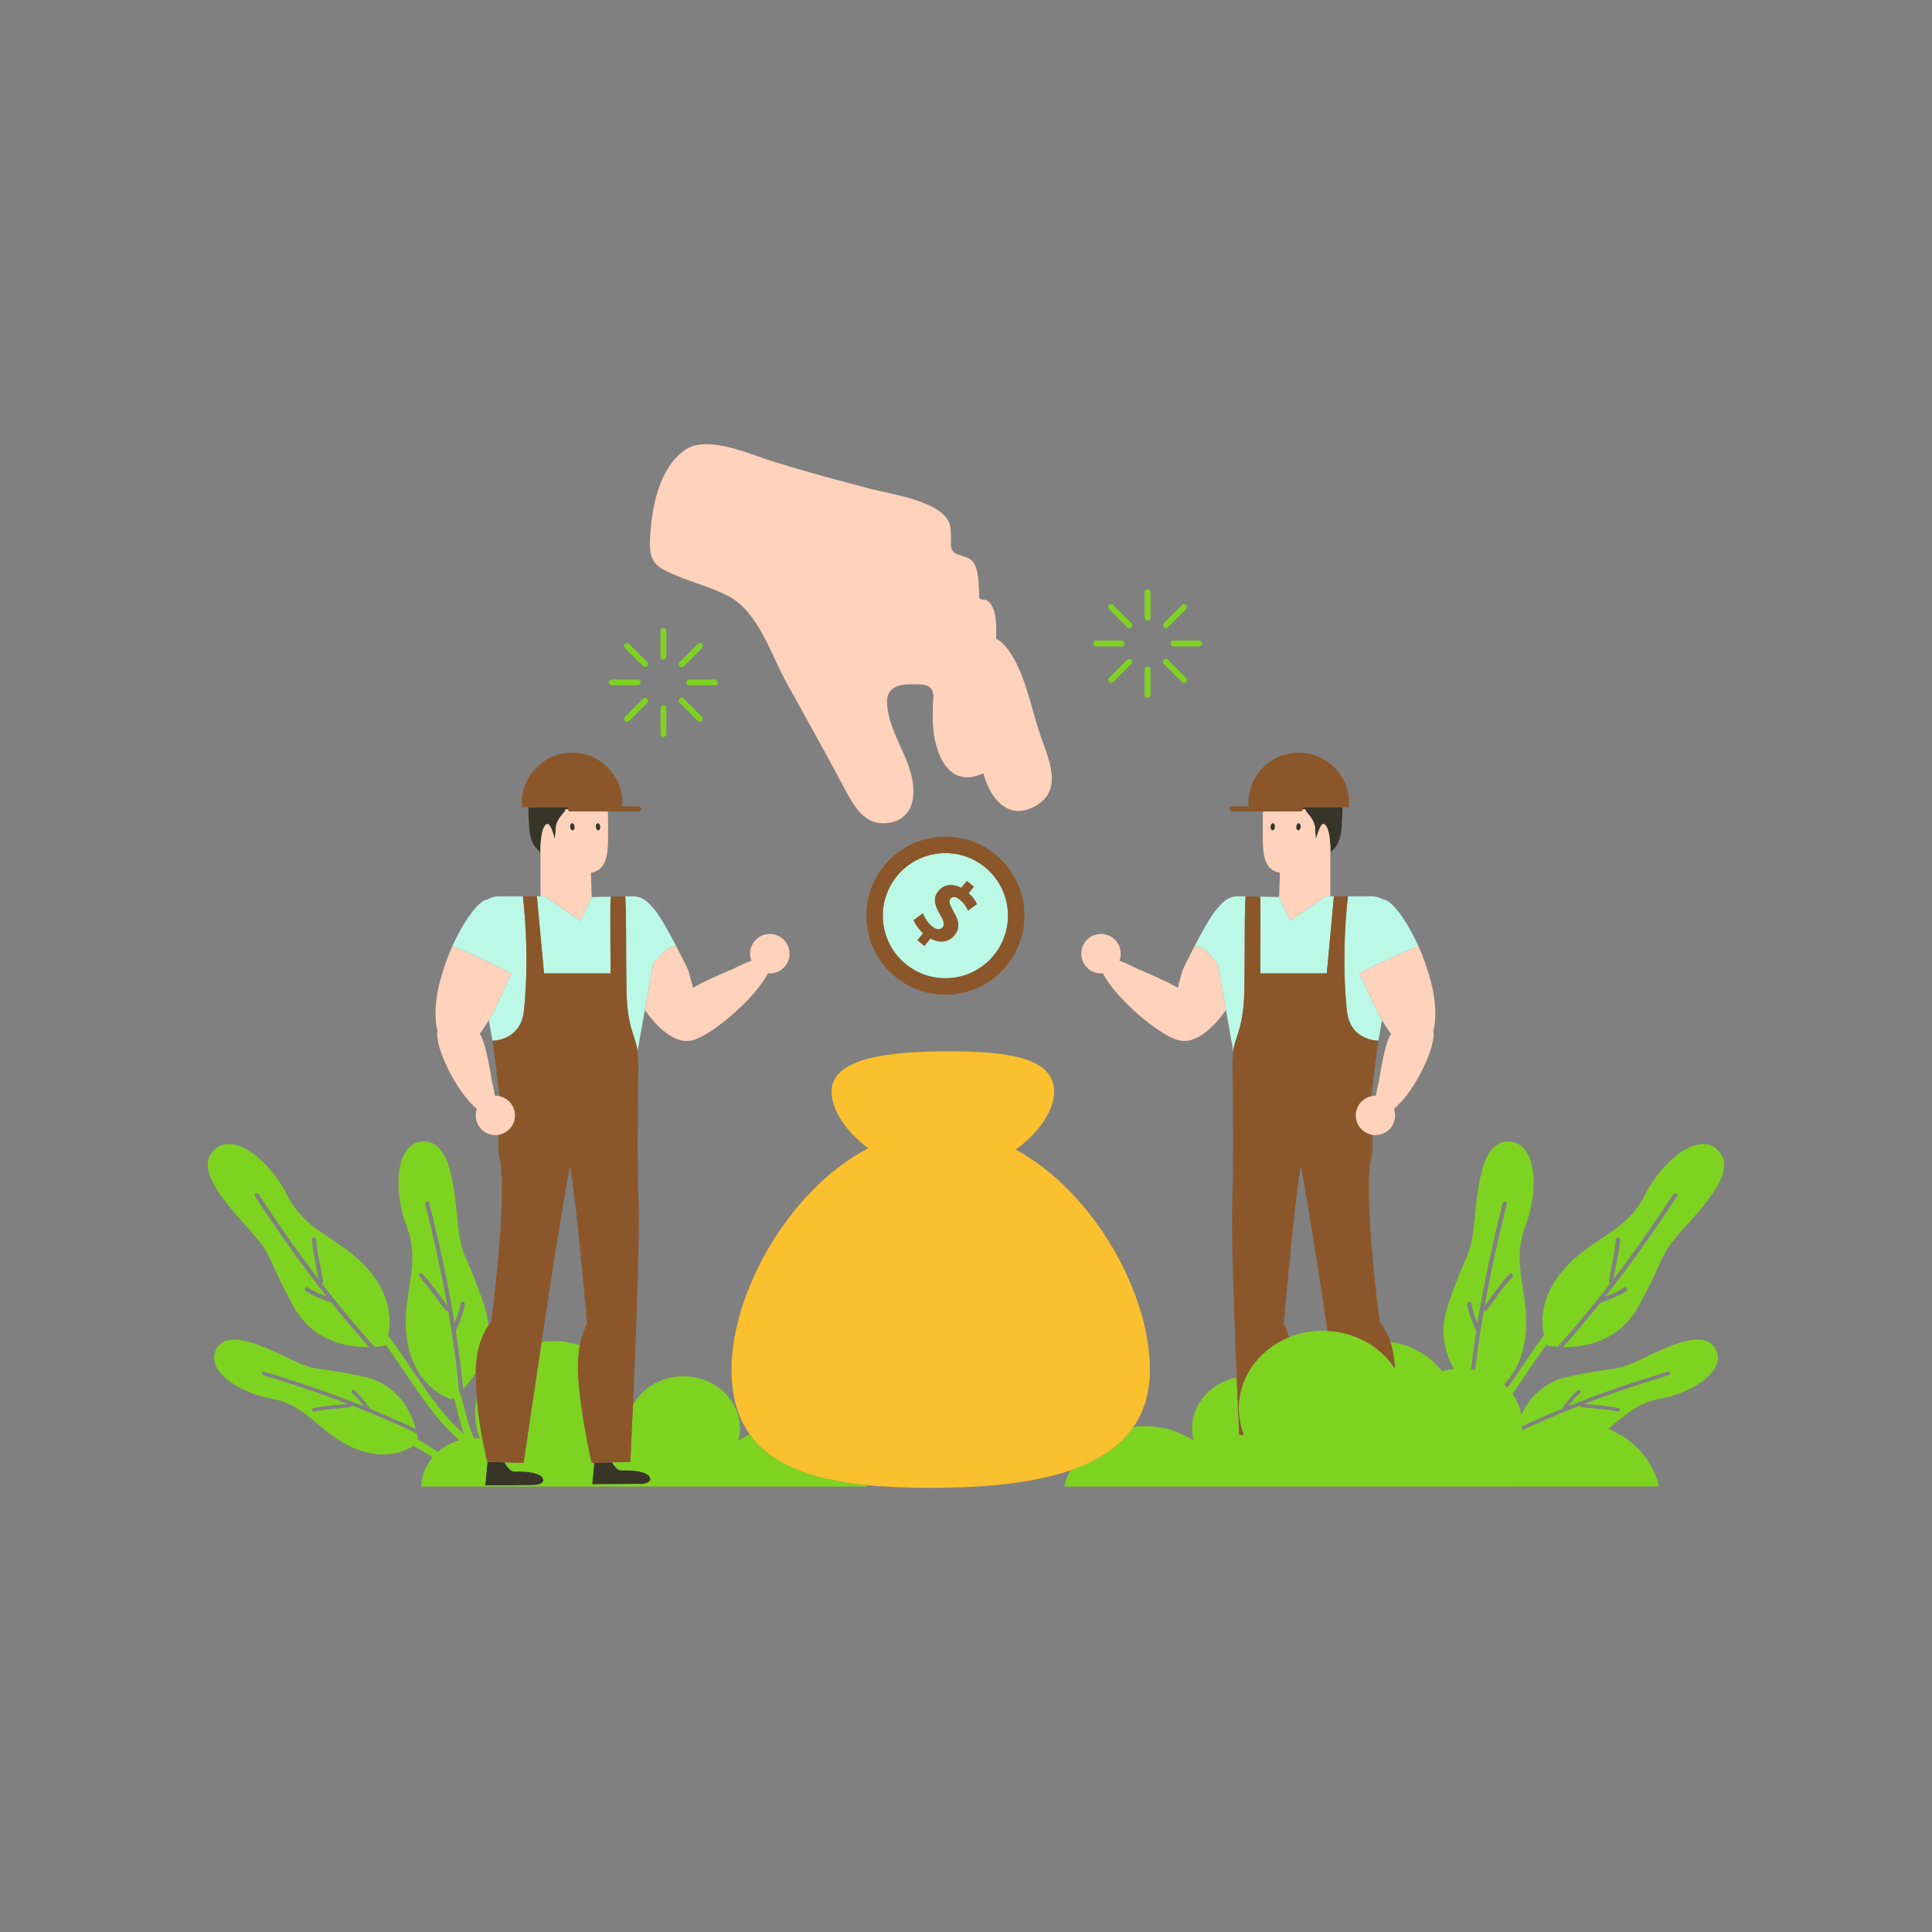 <?xml version="1.0" standalone="no"?>
<svg version="1.1" id="Layer_1" xmlns="http://www.w3.org/2000/svg" xmlns:xlink="http://www.w3.org/1999/xlink" x="0px" y="0px" width="595.28px" height="595.28px" viewBox="0 0 595.28 595.28" enable-background="new 0 0 595.28 595.28" xml:space="preserve">
<rect x="0" y="0" width="595.28" height="595.28" fill="#808080" stroke="none"/>
<path id="color_x5F_6" fill="#373528" d="M200.363,455.672c0.07,1.635-3.249,1.577-3.249,1.577l-14.654,0.094l0.613-6.602
	l5.534-0.16h0.004c0.941,1.581,1.932,2.552,2.944,2.494C194.015,452.936,200.254,453.157,200.363,455.672z M158.597,453.425
	c-1.085,0.062-2.146-1.056-3.147-2.844h-0.003l-5.269-0.168v0.006l-0.677,7.273l14.656-0.094c0,0,3.317,0.058,3.247-1.577
	C167.294,453.507,161.056,453.286,158.597,453.425z M176.25,253.627c-0.378,0.041-0.641,0.575-0.58,1.194
	c0.063,0.616,0.414,1.086,0.796,1.045c0.377-0.041,0.639-0.576,0.58-1.196C176.985,254.055,176.632,253.586,176.25,253.627z
	 M184.376,255.867c0.377-0.041,0.639-0.576,0.58-1.196c-0.061-0.616-0.414-1.085-0.796-1.044c-0.378,0.041-0.641,0.575-0.58,1.194
	C183.643,255.438,183.994,255.908,184.376,255.867z M165.721,248.693h-2.933c0.032,3.685,0.251,7.652,0.822,9.534
	c1.001,3.294,2.163,3.212,2.885,4.674c0,0-0.022-0.955,0.036-2.238c0.032-0.714,0.091-1.524,0.192-2.342
	c0.238-1.923,0.716-3.843,1.674-4.396c1.154-0.666,2.286,3.622,2.479,4.396c0.02,0.076,0.032,0.13,0.032,0.13s0.01-0.054,0.022-0.13
	c0.066-0.377,0.264-1.571,0.264-2.451c0-1.057,0.055-2.819,2.413-5.394c0.309-0.338,0.522-0.731,0.666-1.155h0.716
	c-0.003-0.028-0.017-0.052-0.017-0.081c0-0.213,0.087-0.406,0.226-0.547H165.721z M400.179,253.627
	c-0.381-0.041-0.735,0.428-0.795,1.044c-0.059,0.62,0.202,1.155,0.58,1.196c0.381,0.041,0.732-0.429,0.795-1.045
	C400.819,254.203,400.558,253.668,400.179,253.627z M392.269,253.627c-0.381-0.041-0.735,0.428-0.795,1.044
	c-0.059,0.62,0.202,1.155,0.58,1.196c0.381,0.041,0.732-0.429,0.795-1.045C392.909,254.203,392.647,253.668,392.269,253.627z
	 M410.709,248.693h-9.479c0.139,0.141,0.226,0.334,0.226,0.547c0,0.029-0.014,0.053-0.017,0.081h0.715
	c0.144,0.424,0.357,0.817,0.666,1.155c2.358,2.574,2.413,4.337,2.413,5.394c0,0.88,0.197,2.073,0.264,2.451
	c0.014,0.076,0.023,0.13,0.023,0.13s0.013-0.054,0.032-0.13c0.193-0.773,1.324-5.061,2.479-4.396
	c0.959,0.552,1.436,2.472,1.674,4.396c0.102,0.817,0.16,1.628,0.192,2.342c0.058,1.284,0.036,2.238,0.036,2.238
	c0.722-1.462,1.884-1.38,2.885-4.674c0.571-1.881,0.791-5.849,0.822-9.534H410.709z"></path>
<path id="color_x5F_5" fill="#FFD2BB" d="M205.629,286.455c-0.057-0.101-0.113-0.201-0.17-0.302
	C205.516,286.253,205.572,286.354,205.629,286.455z M207.472,289.833c-0.029-0.055-0.058-0.109-0.087-0.165
	C207.414,289.723,207.442,289.778,207.472,289.833z M205.459,286.153c-0.289-0.512-0.578-1.017-0.862-1.5
	C204.881,285.137,205.17,285.641,205.459,286.153z M207.472,289.833c0.272,0.513,0.539,1.02,0.8,1.521
	C208.012,290.854,207.743,290.345,207.472,289.833z M207.385,289.668c-0.575-1.08-1.166-2.165-1.756-3.213
	C206.218,287.502,206.81,288.589,207.385,289.668z M208.271,291.354c0.016,0.029,0.031,0.058,0.046,0.086l0,0
	C208.303,291.412,208.287,291.382,208.271,291.354z M187.248,250.021c0.06,0.466,0.102,0.938,0.102,1.42v6.611
	c0,5.525-0.599,10.081-5.277,10.86l0.227,7.132l0.018,0.368l-3.49,7.294l-10.92-7.548h-1.375v-13.19
	c-0.012-0.023-0.025-0.044-0.036-0.067c0,0-0.022-0.955,0.036-2.238c0.032-0.714,0.091-1.524,0.192-2.342
	c0.238-1.923,0.716-3.843,1.674-4.396c1.154-0.666,2.286,3.622,2.479,4.396c0.02,0.076,0.032,0.13,0.032,0.13s0.01-0.054,0.022-0.13
	c0.066-0.377,0.264-1.571,0.264-2.451c0-1.057,0.055-2.819,2.413-5.394c0.309-0.338,0.522-0.731,0.666-1.155h0.716
	c0.042,0.391,0.361,0.699,0.765,0.699H187.248z M175.67,254.822c0.063,0.616,0.414,1.086,0.796,1.045
	c0.377-0.041,0.639-0.576,0.58-1.196c-0.061-0.616-0.414-1.085-0.796-1.044C175.872,253.668,175.609,254.203,175.67,254.822z
	 M184.956,254.671c-0.061-0.616-0.414-1.085-0.796-1.044c-0.378,0.041-0.641,0.575-0.58,1.194c0.063,0.616,0.414,1.086,0.796,1.045
	C184.753,255.826,185.015,255.292,184.956,254.671z M235.383,288.044c-3.206,1-4.993,4.408-3.993,7.612
	c0.036,0.115,0.081,0.223,0.122,0.334c-2.915,1.105-5.742,2.607-5.742,2.607s-7.594,3.091-12.263,5.73
	c-0.751-3.157-1.488-5.508-1.488-5.508s-1.633-3.407-3.701-7.379c-1.609,0.202-3.128,0.896-4.205,2.19
	c-0.939,1.13-1.913,2.214-2.903,3.275l-0.003,0.018l-2.525,14.271l-0.001,0.005c4.267,5.967,9.252,10.151,13.813,9.468
	c5.238-0.402,19.817-12.417,24.119-20.768c0.783,0.075,1.594,0,2.391-0.249c3.205-1,4.993-4.408,3.993-7.613
	C241.995,288.832,238.588,287.044,235.383,288.044z M158.449,341.869c-0.579-1.859-1.971-3.236-3.662-3.874
	c-0.298-0.112-0.604-0.205-0.916-0.27c-0.455-0.094-0.923-0.132-1.396-0.119c-0.342-2.434-0.956-4.673-0.956-4.673
	s-1.76-11.953-3.699-14.38c1.072-1.434,2.029-2.93,2.792-4.207c1.119-1.872,1.816-3.269,1.816-3.269l5.062-10.881
	c0.037-0.096,0.069-0.185,0.106-0.278c-3.427-1.823-6.907-3.522-10.43-5.113c-2.574-1.163-5.168-2.273-7.79-3.295
	c-1.526,3.4-2.636,6.778-3.327,9.15c-1.778,5.758-2.477,12.328-1.231,17.072c-0.006,0.017-0.013,0.032-0.017,0.05
	c-0.947,4.444,5.574,18.507,12.125,23.859c-0.428,1.198-0.491,2.538-0.083,3.846c0.917,2.941,3.862,4.682,6.817,4.179
	c0.266-0.045,0.531-0.102,0.796-0.185c3.188-0.994,4.973-4.372,4.007-7.563C158.457,341.903,158.455,341.886,158.449,341.869z
	 M375.223,296.923l-0.003-0.018c-0.99-1.061-1.964-2.145-2.903-3.275c-1.077-1.294-2.595-1.989-4.205-2.19
	c-2.068,3.974-3.7,7.379-3.7,7.379s-0.737,2.352-1.488,5.508c-4.669-2.639-12.264-5.73-12.264-5.73s-2.827-1.501-5.742-2.607
	c0.042-0.111,0.087-0.219,0.123-0.334c1-3.204-0.787-6.612-3.994-7.612c-3.205-1-6.612,0.788-7.612,3.994
	c-0.999,3.205,0.788,6.614,3.993,7.613c0.798,0.249,1.607,0.324,2.391,0.249c4.303,8.351,18.882,20.365,24.119,20.768
	c4.561,0.684,9.546-3.5,13.813-9.468l-0.001-0.005L375.223,296.923z M409.897,260.663c0.058,1.284,0.036,2.238,0.036,2.238
	c-0.012,0.023-0.024,0.044-0.036,0.067v13.19h-1.375l-10.92,7.548l-3.49-7.294l0.018-0.368l0.226-7.132
	c-4.677-0.78-5.276-5.335-5.276-10.86v-6.611c0-0.482,0.042-0.954,0.103-1.42h11.492c0.402,0,0.724-0.309,0.766-0.699h0.715
	c0.144,0.424,0.357,0.817,0.666,1.155c2.358,2.574,2.413,4.337,2.413,5.394c0,0.88,0.197,2.073,0.264,2.451
	c0.014,0.076,0.023,0.13,0.023,0.13s0.013-0.054,0.032-0.13c0.193-0.773,1.324-5.061,2.479-4.396
	c0.959,0.552,1.436,2.472,1.674,4.396C409.807,259.138,409.865,259.949,409.897,260.663z M392.849,254.822
	c0.061-0.619-0.201-1.153-0.58-1.194c-0.381-0.041-0.735,0.428-0.795,1.044c-0.059,0.62,0.202,1.155,0.58,1.196
	C392.435,255.908,392.786,255.438,392.849,254.822z M399.384,254.671c-0.059,0.62,0.202,1.155,0.58,1.196
	c0.381,0.041,0.732-0.429,0.795-1.045c0.061-0.619-0.201-1.153-0.58-1.194C399.798,253.586,399.443,254.055,399.384,254.671z
	 M441.611,317.733c1.245-4.744,0.547-11.314-1.231-17.072c-0.691-2.372-1.801-5.75-3.327-9.149c-2.623,1.021-5.216,2.132-7.79,3.294
	c-3.522,1.59-7.003,3.29-10.429,5.113c0.035,0.094,0.068,0.183,0.105,0.278l5.062,10.881c0,0,0.698,1.397,1.816,3.27
	c0.763,1.277,1.72,2.773,2.793,4.206c-1.94,2.427-3.7,14.38-3.7,14.38s-0.613,2.239-0.956,4.673
	c-0.474-0.014-0.941,0.025-1.396,0.119c-0.313,0.065-0.619,0.157-0.916,0.269c-1.691,0.638-3.084,2.015-3.663,3.875
	c-0.005,0.017-0.008,0.034-0.013,0.051c-0.966,3.19,0.818,6.568,4.007,7.563c0.265,0.083,0.53,0.139,0.796,0.185
	c2.955,0.503,5.898-1.238,6.816-4.179c0.408-1.308,0.346-2.647-0.082-3.846c6.551-5.352,13.072-19.415,12.124-23.859
	C441.624,317.765,441.617,317.75,441.611,317.733z M310.668,200.245c-1.002-1.379-2.243-2.62-3.746-3.446
	c0.024-2.043,0.103-4.097-0.156-6.13c-0.261-2.045-0.95-4.939-3.096-5.877c-1.637,0.063-2.297-0.48-1.979-1.632
	c-0.154-2.973,0.047-9.587-3.155-11.093c-3.063-1.44-5.608-0.889-5.537-4.652c0.085-1.722,0.017-3.437-0.204-5.146
	c-1.258-7.675-18.154-9.971-24.344-11.587c-10.225-2.669-20.363-5.415-30.459-8.542c-7.083-2.193-20.264-8.379-27.113-3.386
	c-7.977,5.816-10.045,17.709-10.584,26.861c-0.456,7.704,1.608,9.072,8.572,11.94c5.143,2.117,10.638,3.506,15.568,6.111
	c9.207,4.865,13.036,17.807,17.797,26.479c5.82,10.601,11.757,21.142,17.447,31.813c2.244,4.209,5.4,10.745,10.753,11.546
	c5.309,0.793,10.016-1.79,10.832-7.33c1.558-10.559-7.649-19.374-7.951-29.738c-0.128-4.444,3.233-5.6,7.158-5.6
	c4.138,0,7.355-0.211,7.075,4.293c-0.165,2.654-0.226,5.32-0.097,7.977c0.423,8.67,4.597,20.235,15.515,15.156
	c2.066,7.487,7.418,14.786,15.936,10.153c9.177-4.992,3.889-15.138,1.432-22.503C317.575,217.65,315.847,207.366,310.668,200.245z"></path>
<path id="color_x5F_4" fill="#7ed321" d="M267.203,457.59c0.038,0.15,0.09,0.295,0.124,0.447H129.763
	c0.112-3.391,1.425-6.497,3.539-8.993c-1.91-1.265-3.857-2.467-5.866-3.568c-2.993,1.883-10.435,5.108-20.79-0.458
	c-8.959-4.813-12.847-12.275-22.939-14.079c-10.092-1.802-20.294-8.648-17.199-14.973c3.096-6.325,12.577-2.206,22.309,2.474
	s7.753,2.31,23.318,5.749c10.617,2.343,14.545,10.892,15.973,16.092c-4.639-2.206-9.343-4.261-14.092-6.205
	c-0.02-0.042-0.03-0.089-0.065-0.136c-1.47-1.945-2.84-3.987-4.759-5.528c-0.566-0.451-1.311,0.39-0.746,0.844
	c1.426,1.144,2.53,2.568,3.607,4.018c-10.048-4.027-20.311-7.527-30.685-10.636c-0.69-0.206-0.897,0.897-0.207,1.104
	c8.758,2.626,17.437,5.539,25.971,8.811c-3.549,0.405-7.128,0.512-10.626,1.313c-0.708,0.159-0.336,1.223,0.363,1.063
	c3.605-0.828,7.317-0.868,10.976-1.327c0.337-0.042,0.494-0.318,0.492-0.583c6.811,2.643,13.532,5.508,20.12,8.675
	c0.174,0.793,0.28,1.443,0.344,1.913c2.104,1.163,4.147,2.42,6.147,3.752c1.85-1.624,4.098-2.861,6.602-3.563
	c-9.461-8.374-15.389-19.504-22.796-29.573c-0.095,0.232-0.155,0.36-0.155,0.36s-1.221,0.266-3.184,0.405
	c-5.717-6.325-11.139-12.9-16.34-19.648c0.3-0.085,0.554-0.351,0.488-0.745c-0.692-4.241-1.873-8.408-2.137-12.715
	c-0.05-0.834-1.362-0.901-1.31-0.057c0.256,4.178,1.318,8.215,2.037,12.324c-6.475-8.472-12.596-17.218-18.424-26.153
	c-0.456-0.701-1.625-0.107-1.166,0.599c6.9,10.577,14.199,20.906,22.021,30.821c-1.983-0.729-3.938-1.493-5.686-2.713
	c-0.697-0.482-1.391,0.628-0.699,1.111c2.358,1.642,5.09,2.501,7.756,3.502c0.061,0.024,0.113,0.021,0.17,0.027
	c3.742,4.672,7.59,9.262,11.591,13.722c-6.291,0.117-17.149-1.457-23.271-12.559c-8.978-16.283-5.679-14.853-14.122-24.198
	c-8.442-9.343-16.179-18.593-10.122-24.143c6.054-5.55,17.077,3.609,22.422,14.306c5.346,10.695,14.979,12.587,23.317,21.019
	c8.826,8.929,8.604,17.548,7.643,21.993c7.775,10.302,13.795,21.917,23.513,30.588c-0.751-1.914-1.291-3.911-1.823-5.898
	c-0.436-1.646-0.778-3.723-1.461-5.547c-0.465,0.374-0.744,0.572-0.744,0.572s-13.108-3.807-13.993-21.866
	c-0.581-11.847,4.538-20.22,0.268-31.392c-4.271-11.171-3.571-25.479,4.612-26.195c8.184-0.71,9.772,11.242,10.951,23.78
	c1.178,12.54,2.357,9.14,8.287,26.758c0.729,2.166,1.122,4.234,1.258,6.199c-2.218,3.285-3.784,7.933-3.879,14.527
	c-1.25,1.976-2.625,3.627-3.854,4.916c-0.583-5.962-1.362-11.901-2.278-17.816c0.036-0.047,0.073-0.082,0.098-0.143
	c1.062-2.644,2.276-5.232,2.662-8.086c0.108-0.836-1.18-1.074-1.294-0.235c-0.285,2.113-1.041,4.073-1.842,6.025
	c-2.02-12.466-4.699-24.827-7.831-37.061c-0.214-0.818-1.439-0.355-1.229,0.454c2.645,10.333,4.951,20.756,6.82,31.255
	c-2.54-3.303-4.801-6.82-7.707-9.831c-0.584-0.609-1.421,0.4-0.843,1.003c2.999,3.104,5.27,6.791,7.929,10.167
	c0.246,0.314,0.615,0.303,0.883,0.143c1.432,8.269,2.596,16.586,3.393,24.948c0.597,1.369,0.977,2.871,1.343,4.214
	c0.932,3.433,1.689,6.997,3.308,10.186c0.081-0.001,0.159-0.011,0.24-0.011c0.5,0,0.988,0.03,1.475,0.07
	c-0.939-2.385-1.475-4.944-1.475-7.631c0-1.621,0.19-3.199,0.545-4.722c0.903,10.479,3.23,19.559,3.23,19.559h0.027h0.007v0.006
	l-0.677,7.273l14.656-0.094c0,0,3.317,0.058,3.247-1.577c-0.11-2.515-6.349-2.736-8.808-2.597c-1.085,0.062-2.146-1.056-3.147-2.844
	l5.888,0.182c0,0,2.544-17.445,5.546-37.297c1.201-0.17,2.432-0.258,3.685-0.258c2.839,0,5.552,0.474,8.082,1.305
	c-0.511,2.687-0.722,5.829-0.502,9.519c0.742,12.327,4.177,26.731,4.177,26.731l0.749-0.021l-0.613,6.602l14.654-0.094
	c0,0,3.319,0.058,3.249-1.577c-0.109-2.515-6.349-2.736-8.808-2.597c-1.013,0.058-2.003-0.913-2.944-2.494l5.606-0.168
	c0,0,0.359-7.257,0.812-17.499c2.871-5.248,8.738-8.856,15.531-8.856c9.614,0,17.411,7.208,17.411,16.097
	c0,1.297-0.182,2.553-0.494,3.76c1.106-0.744,2.284-1.402,3.515-1.977C237.881,451.613,250.724,455.958,267.203,457.59z
	 M528.773,415.965c3.095,6.325-7.107,13.171-17.2,14.973c-7.092,1.268-11.124,5.329-16.001,9.302
	c7.865,3.235,13.773,9.798,15.602,17.769h-45.658c0,0.009,0.002,0.018,0.002,0.027H327.952c0.399-1.741,1.022-3.403,1.812-4.979
	c8.404-2.882,15.188-7.172,19.475-13.413c0.772-0.102,1.554-0.177,2.347-0.213c0.42-0.02,0.84-0.031,1.266-0.031
	c1.288,0,2.549,0.099,3.783,0.272c4.131,0.575,7.934,2.067,11.17,4.242c-0.313-1.207-0.496-2.463-0.496-3.76
	c0-7.719,5.884-14.163,13.727-15.728c0.287,6.848,0.565,13.022,0.78,17.636c0.484,0.005,0.962,0.029,1.436,0.068
	c-1.006-2.554-1.578-5.294-1.578-8.17c0-3.52,0.828-6.859,2.304-9.869c2.634-5.375,7.35-9.689,13.2-12.063
	c3.185-1.293,6.701-2.016,10.403-2.016c0.487,0,0.97,0.016,1.45,0.041c4.374,0.224,8.454,1.452,11.982,3.438
	c3.611,2.032,6.639,4.857,8.807,8.215c-0.146-3.213-0.658-5.935-1.427-8.244c6.579,0.928,12.282,4.308,15.995,9.096
	c1.151-0.363,2.352-0.626,3.592-0.775c-2.774-4.915-4.564-11.565-1.892-19.503c5.931-17.619,7.109-14.219,8.287-26.758
	c1.18-12.539,2.769-24.491,10.952-23.78c8.184,0.715,8.883,15.023,4.612,26.195c-4.271,11.172,0.848,19.544,0.268,31.392
	c-0.42,8.571-3.594,13.928-6.813,17.195c0.388,0.349,0.755,0.716,1.109,1.096c3.754-5.348,7.249-10.912,11.194-16.14
	c-0.962-4.445-1.184-13.064,7.643-21.993c8.338-8.431,17.972-10.323,23.317-21.019c5.345-10.697,16.368-19.856,22.422-14.306
	c6.057,5.549-1.68,14.799-10.123,24.143c-8.442,9.345-5.144,7.915-14.121,24.198c-6.123,11.102-16.98,12.676-23.271,12.559
	c4.001-4.46,7.849-9.05,11.59-13.722c0.057-0.006,0.109-0.003,0.17-0.027c2.667-1.001,5.398-1.86,7.756-3.502
	c0.692-0.482-0.001-1.593-0.698-1.111c-1.747,1.22-3.702,1.984-5.686,2.713c7.822-9.915,15.121-20.244,22.021-30.821
	c0.46-0.707-0.709-1.3-1.165-0.599c-5.828,8.935-11.949,17.681-18.424,26.153c0.719-4.108,1.781-8.146,2.037-12.324
	c0.053-0.845-1.26-0.777-1.31,0.057c-0.264,4.307-1.444,8.474-2.137,12.715c-0.065,0.395,0.189,0.66,0.488,0.745
	c-5.201,6.748-10.623,13.323-16.34,19.648c-1.963-0.139-3.184-0.405-3.184-0.405s-0.061-0.127-0.155-0.36
	c-3.663,4.98-6.965,10.219-10.508,15.259c1.357,1.927,2.3,4.12,2.734,6.477c2.197-4.723,6.397-10.005,14.392-11.77
	c15.566-3.439,13.588-1.069,23.319-5.749S525.677,409.641,528.773,415.965z M452.081,401.879c0.385,2.854,1.601,5.442,2.662,8.086
	c0.024,0.061,0.062,0.096,0.098,0.143c-0.604,3.904-1.142,7.819-1.61,11.744c0.434,0.062,0.865,0.129,1.289,0.218
	c0.724-6.115,1.626-12.205,2.676-18.269c0.268,0.161,0.637,0.172,0.882-0.143c2.66-3.376,4.931-7.063,7.93-10.167
	c0.578-0.603-0.26-1.612-0.843-1.003c-2.906,3.011-5.167,6.527-7.708,9.831c1.87-10.499,4.177-20.921,6.821-31.255
	c0.21-0.809-1.017-1.272-1.229-0.454c-3.132,12.233-5.813,24.594-7.831,37.061c-0.802-1.952-1.557-3.912-1.843-6.025
	C453.261,400.805,451.973,401.043,452.081,401.879z M513.913,422.637c-10.374,3.108-20.637,6.608-30.686,10.636
	c1.078-1.45,2.182-2.874,3.609-4.018c0.563-0.454-0.182-1.295-0.747-0.844c-1.919,1.541-3.289,3.583-4.759,5.528
	c-0.035,0.046-0.046,0.093-0.066,0.136c-4.122,1.688-8.202,3.48-12.245,5.361c-0.017,0.43-0.048,0.856-0.1,1.278
	c5.917-2.777,11.933-5.332,18.024-7.696c-0.002,0.265,0.154,0.542,0.492,0.583c3.658,0.459,7.37,0.5,10.976,1.327
	c0.699,0.16,1.071-0.904,0.363-1.063c-3.498-0.802-7.077-0.909-10.626-1.313c8.534-3.271,17.213-6.184,25.971-8.811
	C514.81,423.534,514.604,422.432,513.913,422.637z M353.59,191.22c0.494,0,0.892-0.398,0.892-0.889v-7.949
	c0-0.492-0.397-0.892-0.892-0.892c-0.492,0-0.891,0.399-0.891,0.892v7.949C352.699,190.822,353.098,191.22,353.59,191.22z
	 M353.59,215.055c0.494,0,0.892-0.399,0.892-0.891v-7.947c0-0.494-0.397-0.892-0.892-0.892c-0.492,0-0.891,0.398-0.891,0.892v7.947
	C352.699,214.656,353.098,215.055,353.59,215.055z M337.7,199.165h7.946c0.493,0,0.893-0.399,0.893-0.893
	c0-0.492-0.399-0.891-0.893-0.891H337.7c-0.493,0-0.893,0.398-0.893,0.891C336.808,198.766,337.207,199.165,337.7,199.165z
	 M360.642,198.272c0,0.493,0.4,0.893,0.893,0.893h7.946c0.493,0,0.892-0.399,0.892-0.893c0-0.492-0.398-0.891-0.892-0.891h-7.946
	C361.042,197.382,360.642,197.78,360.642,198.272z M347.343,193.287c0.349,0.348,0.914,0.348,1.263,0
	c0.347-0.349,0.347-0.913-0.002-1.262l-5.618-5.619c-0.35-0.349-0.914-0.349-1.262,0c-0.348,0.349-0.348,0.913,0,1.261
	L347.343,193.287z M364.195,210.14c0.35,0.348,0.914,0.348,1.261,0c0.349-0.349,0.349-0.913,0-1.262l-5.619-5.619
	c-0.348-0.348-0.912-0.348-1.26,0c-0.349,0.349-0.349,0.913,0,1.261L364.195,210.14z M347.343,203.259l-5.619,5.619
	c-0.348,0.35-0.348,0.914,0,1.262c0.348,0.348,0.912,0.348,1.262,0l5.618-5.62c0.349-0.348,0.349-0.913,0-1.261
	C348.257,202.911,347.691,202.911,347.343,203.259z M359.837,193.287l5.619-5.62c0.349-0.348,0.349-0.912,0-1.261
	c-0.347-0.349-0.911-0.349-1.261,0l-5.618,5.619c-0.349,0.349-0.349,0.913,0,1.262C358.925,193.635,359.489,193.635,359.837,193.287
	z M204.418,203.211c0.493,0,0.892-0.397,0.892-0.889v-7.948c0-0.493-0.398-0.892-0.892-0.892c-0.492,0-0.892,0.399-0.892,0.892
	v7.948C203.526,202.814,203.926,203.211,204.418,203.211z M204.418,227.047c0.493,0,0.892-0.399,0.892-0.892v-7.947
	c0-0.494-0.398-0.892-0.892-0.892c-0.492,0-0.892,0.398-0.892,0.892v7.947C203.526,226.647,203.926,227.047,204.418,227.047z
	 M188.528,211.156h7.946c0.493,0,0.893-0.399,0.893-0.893c0-0.492-0.399-0.891-0.893-0.891h-7.946c-0.493,0-0.893,0.398-0.893,0.891
	C187.636,210.757,188.035,211.156,188.528,211.156z M211.47,210.264c0,0.494,0.399,0.893,0.893,0.893h7.946
	c0.492,0,0.892-0.399,0.892-0.893c0-0.492-0.399-0.891-0.892-0.891h-7.946C211.869,209.373,211.47,209.771,211.47,210.264z
	 M198.171,205.278c0.349,0.348,0.914,0.348,1.263,0c0.347-0.349,0.347-0.912-0.002-1.261l-5.619-5.619
	c-0.349-0.35-0.913-0.35-1.261,0c-0.348,0.348-0.348,0.913,0,1.26L198.171,205.278z M215.023,222.132
	c0.35,0.347,0.914,0.347,1.261,0c0.349-0.349,0.349-0.913,0-1.263l-5.619-5.619c-0.348-0.348-0.912-0.348-1.26,0
	c-0.349,0.348-0.349,0.913,0,1.261L215.023,222.132z M198.171,215.25l-5.619,5.619c-0.348,0.35-0.348,0.914,0,1.263
	c0.348,0.347,0.912,0.347,1.261,0l5.619-5.62c0.349-0.349,0.349-0.913,0-1.261C199.085,214.902,198.52,214.902,198.171,215.25z
	 M210.665,205.278l5.619-5.62c0.349-0.348,0.349-0.912,0-1.26c-0.347-0.35-0.911-0.35-1.261,0l-5.618,5.619
	c-0.349,0.349-0.349,0.913,0,1.261C209.753,205.626,210.317,205.626,210.665,205.278z"></path>
<path id="color_x5F_3" fill="#bcf8e6" d="M204.597,284.653c1.235,2.101,2.548,4.535,3.721,6.787
	c-1.609,0.202-3.128,0.896-4.205,2.19c-0.939,1.13-1.913,2.214-2.903,3.275l-0.003,0.018l-2.525,14.271l-0.001,0.005l-2.245,12.741
	c-0.334-4.099-3.161-6.918-3.392-18.35c-0.028-1.376-0.049-2.81-0.064-4.268c0-0.001,0-0.002,0-0.003
	c-0.1-9.093-0.004-19.248-0.258-23.769c0,0,0-0.001,0-0.001c-0.035-0.496-0.056-0.951-0.07-1.348l2.351-0.042
	c2.303,0,4.382,1.239,5.843,3.219c0.162,0.152,0.324,0.311,0.485,0.48c0.105,0.111,0.216,0.236,0.329,0.373
	c0.029,0.034,0.06,0.074,0.089,0.109c0.087,0.107,0.175,0.216,0.267,0.336c0.034,0.043,0.068,0.092,0.103,0.137
	c0.091,0.12,0.182,0.243,0.276,0.374c0.035,0.05,0.072,0.104,0.107,0.155c0.097,0.136,0.193,0.274,0.292,0.421
	c0.034,0.05,0.069,0.104,0.104,0.155c0.104,0.156,0.21,0.315,0.317,0.481c0.029,0.046,0.061,0.094,0.09,0.141
	c0.115,0.18,0.232,0.363,0.351,0.553c0.022,0.037,0.046,0.075,0.069,0.112c0.128,0.205,0.256,0.415,0.387,0.629
	c0.016,0.026,0.03,0.052,0.046,0.078c0.142,0.234,0.284,0.472,0.427,0.716C204.587,284.637,204.592,284.646,204.597,284.653z
	 M182.316,276.413l-3.49,7.294l-10.92-7.548h-1.375h-1.108l2.203,23.772h20.498c0,0-0.112-21.996,0-22.898
	c0.035-0.265,0.07-0.518,0.105-0.748l-5.905,0.111L182.316,276.413z M153.739,276.159c-1.195,0-2.336,0.336-3.358,0.937
	c-0.006,0.004-0.012,0.009-0.019,0.013c-0.582,0.086-1.077,0.245-1.44,0.48c-2.28,1.455-4.716,4.89-6.702,8.36
	c-0.754,1.305-1.436,2.611-2.03,3.829c-0.008,0.015-0.015,0.03-0.022,0.045c-0.212,0.432-0.416,0.866-0.615,1.3
	c-0.033,0.072-0.069,0.148-0.102,0.219c-0.024,0.054-0.054,0.114-0.078,0.168c0.001,0,0.003,0.001,0.004,0.001
	c2.622,1.022,5.216,2.132,7.79,3.295c3.522,1.59,7.003,3.29,10.43,5.113c-0.037,0.094-0.069,0.183-0.106,0.278l-5.062,10.881
	c0,0-0.697,1.397-1.816,3.269l0.001,0.002l1.119,6.317c0,0,8.717,0.077,9.689-9.158c1.539-14.579,0.496-28.249-0.301-35.35H153.739z
	 M375.582,279.382c-0.162,0.151-0.322,0.308-0.481,0.476c-0.105,0.111-0.216,0.236-0.329,0.373c-0.029,0.034-0.06,0.074-0.089,0.109
	c-0.087,0.107-0.175,0.216-0.267,0.336c-0.034,0.044-0.07,0.093-0.104,0.139c-0.09,0.12-0.181,0.241-0.273,0.371
	c-0.038,0.053-0.078,0.111-0.116,0.166c-0.093,0.132-0.187,0.266-0.282,0.407c-0.039,0.057-0.078,0.117-0.117,0.176
	c-0.099,0.148-0.198,0.298-0.3,0.455c-0.037,0.058-0.075,0.118-0.113,0.177c-0.105,0.165-0.212,0.332-0.319,0.505
	c-0.037,0.058-0.074,0.118-0.111,0.177c-0.109,0.177-0.22,0.357-0.332,0.542c-0.037,0.062-0.074,0.124-0.111,0.186
	c-0.115,0.191-0.23,0.384-0.348,0.582c-0.033,0.057-0.066,0.114-0.1,0.171c-0.123,0.208-0.246,0.419-0.369,0.634
	c-0.029,0.05-0.058,0.1-0.086,0.15c-0.13,0.225-0.26,0.453-0.389,0.683c-0.025,0.043-0.05,0.087-0.074,0.131
	c-0.137,0.242-0.273,0.486-0.41,0.732c-0.018,0.032-0.035,0.063-0.053,0.095c-0.143,0.258-0.285,0.517-0.428,0.777
	c-0.014,0.024-0.026,0.049-0.039,0.073c-0.148,0.272-0.297,0.544-0.443,0.817c-0.008,0.014-0.015,0.027-0.021,0.041
	c-0.307,0.569-0.609,1.139-0.906,1.702c-0.004,0.009-0.01,0.018-0.014,0.026c-0.144,0.272-0.284,0.542-0.424,0.81
	c-0.007,0.014-0.014,0.027-0.021,0.041c1.61,0.202,3.128,0.896,4.205,2.19c0.939,1.13,1.913,2.214,2.903,3.275l0.003,0.018
	l2.525,14.271l0.001,0.005l2.245,12.741c0.335-4.099,3.161-6.918,3.392-18.35c0.028-1.376,0.049-2.81,0.064-4.269
	c0-0.001,0-0.001,0-0.002c0.1-9.093,0.005-19.248,0.258-23.769c0,0,0-0.001,0-0.002c0.035-0.496,0.056-0.95,0.07-1.348l-2.351-0.042
	C379.124,276.159,377.043,277.399,375.582,279.382z M408.522,276.159l-10.92,7.548l-3.49-7.294l-0.008-0.017l-5.905-0.111
	c0.036,0.23,0.07,0.483,0.105,0.748c0.112,0.903,0,22.898,0,22.898h20.498l2.204-23.772h-1.109H408.522z M436.969,291.319
	c-0.02-0.044-0.043-0.093-0.063-0.138c-0.208-0.455-0.422-0.91-0.645-1.362c-0.007-0.014-0.014-0.027-0.021-0.041
	c-0.595-1.218-1.277-2.524-2.03-3.831c-1.987-3.47-4.422-6.905-6.703-8.36c-0.362-0.235-0.858-0.394-1.44-0.48
	c-0.007-0.004-0.012-0.009-0.019-0.013c-1.021-0.601-2.163-0.937-3.358-0.937h-7.38c-0.798,7.101-1.841,20.771-0.302,35.35
	c0.973,9.235,9.688,9.158,9.688,9.158l1.121-6.317v-0.001c-1.118-1.873-1.816-3.27-1.816-3.27l-5.062-10.881
	c-0.037-0.096-0.07-0.185-0.105-0.278c3.426-1.823,6.906-3.522,10.429-5.113c2.574-1.162,5.167-2.273,7.79-3.294
	c0.002-0.001,0.004-0.001,0.005-0.002C437.03,291.449,436.997,291.381,436.969,291.319z M306.157,294.415
	c-6.781,8.209-18.935,9.367-27.144,2.586c-8.209-6.781-9.368-18.933-2.587-27.143c6.782-8.21,18.935-9.367,27.144-2.587
	S312.938,286.205,306.157,294.415z M301.002,278.558c-0.425-0.957-1.152-2.087-2.565-3.366l1.633-1.977l-2.146-1.774l-1.764,2.134
	c-2.735-1.466-5.375-1.038-7.008,0.939c-1.8,2.179-1.127,4.624,0.55,7.371c1.157,1.901,1.414,3.019,0.709,3.873
	c-0.743,0.898-2.005,0.687-3.255-0.346c-1.425-1.176-2.328-2.716-2.822-3.994l-2.828,2.085c0.426,1.182,1.515,2.763,2.928,4.043
	l-1.763,2.135l2.148,1.774l1.892-2.291c2.894,1.632,5.684,1.065,7.336-0.934c1.67-2.022,1.639-4.127-0.19-7.225
	c-1.269-2.258-1.646-3.363-1.034-4.104c0.519-0.629,1.498-0.878,2.923,0.298c1.578,1.303,2.16,2.653,2.525,3.372L301.002,278.558z"></path>
<path id="color_x5F_2" fill="#FBC02D" d="M354.306,421.932c0,7.183-1.829,12.999-5.067,17.713
	c-4.287,6.241-11.07,10.531-19.475,13.413c-11.965,4.103-27.192,5.368-43.136,5.368c-6.888,0-13.396-0.239-19.425-0.836
	c-16.479-1.632-29.322-5.977-36.211-15.651c-3.614-5.077-5.596-11.616-5.596-20.007c0-23.561,17.527-55.279,42.112-68.132
	c-6.934-5.147-11.29-11.936-11.29-17.425c0-10.307,17.068-12.442,36.009-12.442c18.941,0,32.58,2.135,32.58,12.442
	c0,5.637-4.599,12.639-11.858,17.832C337.137,367.308,354.306,398.613,354.306,421.932z"></path>
<path id="color_x5F_1" fill="#8b572a" d="M196.743,369.938c0.446,10.568-0.817,42.655-1.714,62.976
	c-0.452,10.242-0.812,17.499-0.812,17.499l-5.606,0.168h-0.004l-5.534,0.16l-0.749,0.021c0,0-3.435-14.404-4.177-26.731
	c-0.22-3.69-0.009-6.832,0.502-9.519c0.496-2.61,1.275-4.79,2.228-6.606c-0.665-7.654-3.282-37.303-5.22-48.643
	c-1.112,5.226-3.246,18.322-5.533,33.021c0,0.007,0,0.007,0,0.007c-0.483,3.114-0.979,6.296-1.463,9.487
	c-0.601,3.914-1.198,7.845-1.778,11.688c-3.002,19.852-5.546,37.297-5.546,37.297l-5.888-0.182h-0.003l-5.269-0.168h-0.007h-0.027
	c0,0-2.327-9.08-3.23-19.559c-0.185-2.145-0.312-4.347-0.345-6.543c-0.006-0.444-0.004-0.876,0.003-1.304
	c0.095-6.594,1.661-11.242,3.879-14.527c0.287-0.425,0.583-0.832,0.89-1.212c1.335-10.494,4.331-36.448,2.966-48.02
	c-0.098-0.784-0.209-1.498-0.343-2.141c-0.484-2.304-0.54-4.838-0.303-7.441c0.266-0.045,0.531-0.102,0.796-0.185
	c3.188-0.994,4.973-4.372,4.007-7.563c-0.006-0.017-0.008-0.034-0.014-0.051c-0.579-1.859-1.971-3.236-3.662-3.874
	c-0.298-0.112-0.604-0.205-0.916-0.27c-0.63-6.376-1.856-15.062-2.098-16.765c-0.007-0.035-0.007-0.07-0.014-0.098
	c-0.021-0.125-0.028-0.196-0.028-0.196s8.717,0.077,9.689-9.158c1.539-14.579,0.496-28.249-0.301-35.35h4.303l2.203,23.772h20.498
	c0,0-0.112-21.996,0-22.898c0.035-0.265,0.07-0.518,0.105-0.748l4.421-0.083c0.015,0.397,0.035,0.852,0.07,1.348
	c0,0,0,0.001,0,0.001c0.254,4.521,0.158,14.676,0.258,23.769c0,0.001,0,0.002,0,0.003c0.016,1.458,0.036,2.892,0.064,4.268
	c0.23,11.432,3.058,14.251,3.392,18.35c0.169,2.051,0.267,3.323,0.267,3.505C196.527,338.29,196.281,358.983,196.743,369.938z
	 M196.757,248.459h-5.035c0.024-0.351,0.048-0.701,0.048-1.058c0-8.56-6.939-15.499-15.5-15.499s-15.499,6.939-15.499,15.499
	c0,0.436,0.022,0.865,0.058,1.292h1.96h2.933h9.479c-0.139,0.141-0.226,0.334-0.226,0.547c0,0.029,0.014,0.053,0.017,0.081
	c0.042,0.391,0.361,0.699,0.765,0.699h11.493h9.509c0.431,0,0.781-0.35,0.781-0.78C197.538,248.809,197.188,248.459,196.757,248.459
	z M428.392,413.465c-0.841-2.526-1.985-4.563-3.303-6.196c-1.335-10.494-4.33-36.448-2.966-48.02
	c0.099-0.784,0.21-1.498,0.343-2.141c0.485-2.304,0.54-4.839,0.304-7.441c-0.266-0.045-0.531-0.102-0.796-0.185
	c-3.188-0.994-4.973-4.372-4.007-7.563c0.005-0.017,0.008-0.034,0.013-0.051c0.579-1.859,1.972-3.236,3.663-3.875
	c0.297-0.112,0.603-0.204,0.916-0.269c0.629-6.376,1.855-15.062,2.097-16.765c0.007-0.035,0.007-0.07,0.014-0.098
	c0.021-0.125,0.027-0.196,0.027-0.196s-8.716,0.077-9.688-9.158c-1.539-14.579-0.496-28.249,0.302-35.35h-4.303l-2.204,23.772
	h-20.498c0,0,0.112-21.996,0-22.898c-0.035-0.265-0.069-0.518-0.105-0.748l-4.421-0.083c-0.015,0.397-0.035,0.852-0.07,1.348
	c0,0.001,0,0.001,0,0.002c-0.253,4.521-0.158,14.676-0.258,23.769c0,0,0,0.001,0,0.002c-0.016,1.458-0.036,2.892-0.064,4.269
	c-0.23,11.432-3.057,14.251-3.392,18.35c-0.169,2.051-0.267,3.323-0.267,3.505c0.174,10.844,0.42,31.538-0.042,42.493
	c-0.388,9.188,0.517,34.643,1.349,54.489c0.287,6.848,0.565,13.022,0.78,17.636c0.484,0.005,0.962,0.029,1.436,0.068
	c-1.006-2.554-1.578-5.294-1.578-8.17c0-3.52,0.828-6.859,2.304-9.869c2.634-5.375,7.35-9.689,13.2-12.063
	c-0.448-1.541-0.993-2.92-1.624-4.124c0.56-6.447,2.505-28.495,4.262-42.067c0.329-2.542,0.652-4.787,0.958-6.576
	c1.112,5.226,3.246,18.322,5.533,33.021c0,0.007,0,0.007,0,0.007c0.483,3.114,0.979,6.296,1.463,9.487
	c0.424,2.763,0.846,5.534,1.262,8.277c4.374,0.224,8.454,1.452,11.982,3.438c3.611,2.032,6.639,4.857,8.807,8.215
	C429.672,418.495,429.16,415.773,428.392,413.465z M389.182,250.021h11.492c0.402,0,0.724-0.309,0.766-0.699
	c0.003-0.028,0.017-0.052,0.017-0.081c0-0.213-0.087-0.406-0.226-0.547h9.479h2.932h1.96c0.035-0.427,0.058-0.856,0.058-1.292
	c0-8.56-6.938-15.499-15.499-15.499s-15.5,6.939-15.5,15.499c0,0.357,0.022,0.708,0.048,1.058h-5.035c-0.431,0-0.78,0.35-0.78,0.781
	c0,0.431,0.35,0.78,0.78,0.78H389.182z M310.07,297.647c-8.567,10.371-23.918,11.833-34.289,3.267
	c-10.371-8.566-11.834-23.917-3.268-34.289c8.567-10.372,23.918-11.834,34.289-3.268
	C317.174,271.924,318.637,287.276,310.07,297.647z M303.57,267.271c-8.209-6.78-20.361-5.623-27.144,2.587
	c-6.781,8.21-5.622,20.362,2.587,27.143c8.209,6.78,20.362,5.623,27.144-2.586C312.938,286.205,311.779,274.052,303.57,267.271z
	 M298.437,275.191l1.633-1.977l-2.146-1.774l-1.764,2.134c-2.735-1.466-5.375-1.038-7.008,0.939c-1.8,2.179-1.127,4.624,0.55,7.371
	c1.157,1.901,1.414,3.019,0.709,3.873c-0.743,0.898-2.005,0.687-3.255-0.346c-1.425-1.176-2.328-2.716-2.822-3.994l-2.828,2.085
	c0.426,1.182,1.515,2.763,2.928,4.043l-1.763,2.135l2.148,1.774l1.892-2.291c2.894,1.632,5.684,1.065,7.336-0.934
	c1.67-2.022,1.639-4.127-0.19-7.225c-1.269-2.258-1.646-3.363-1.034-4.104c0.519-0.629,1.498-0.878,2.923,0.298
	c1.578,1.303,2.16,2.653,2.525,3.372l2.732-2.014C300.577,277.601,299.85,276.471,298.437,275.191z"></path>
</svg>
